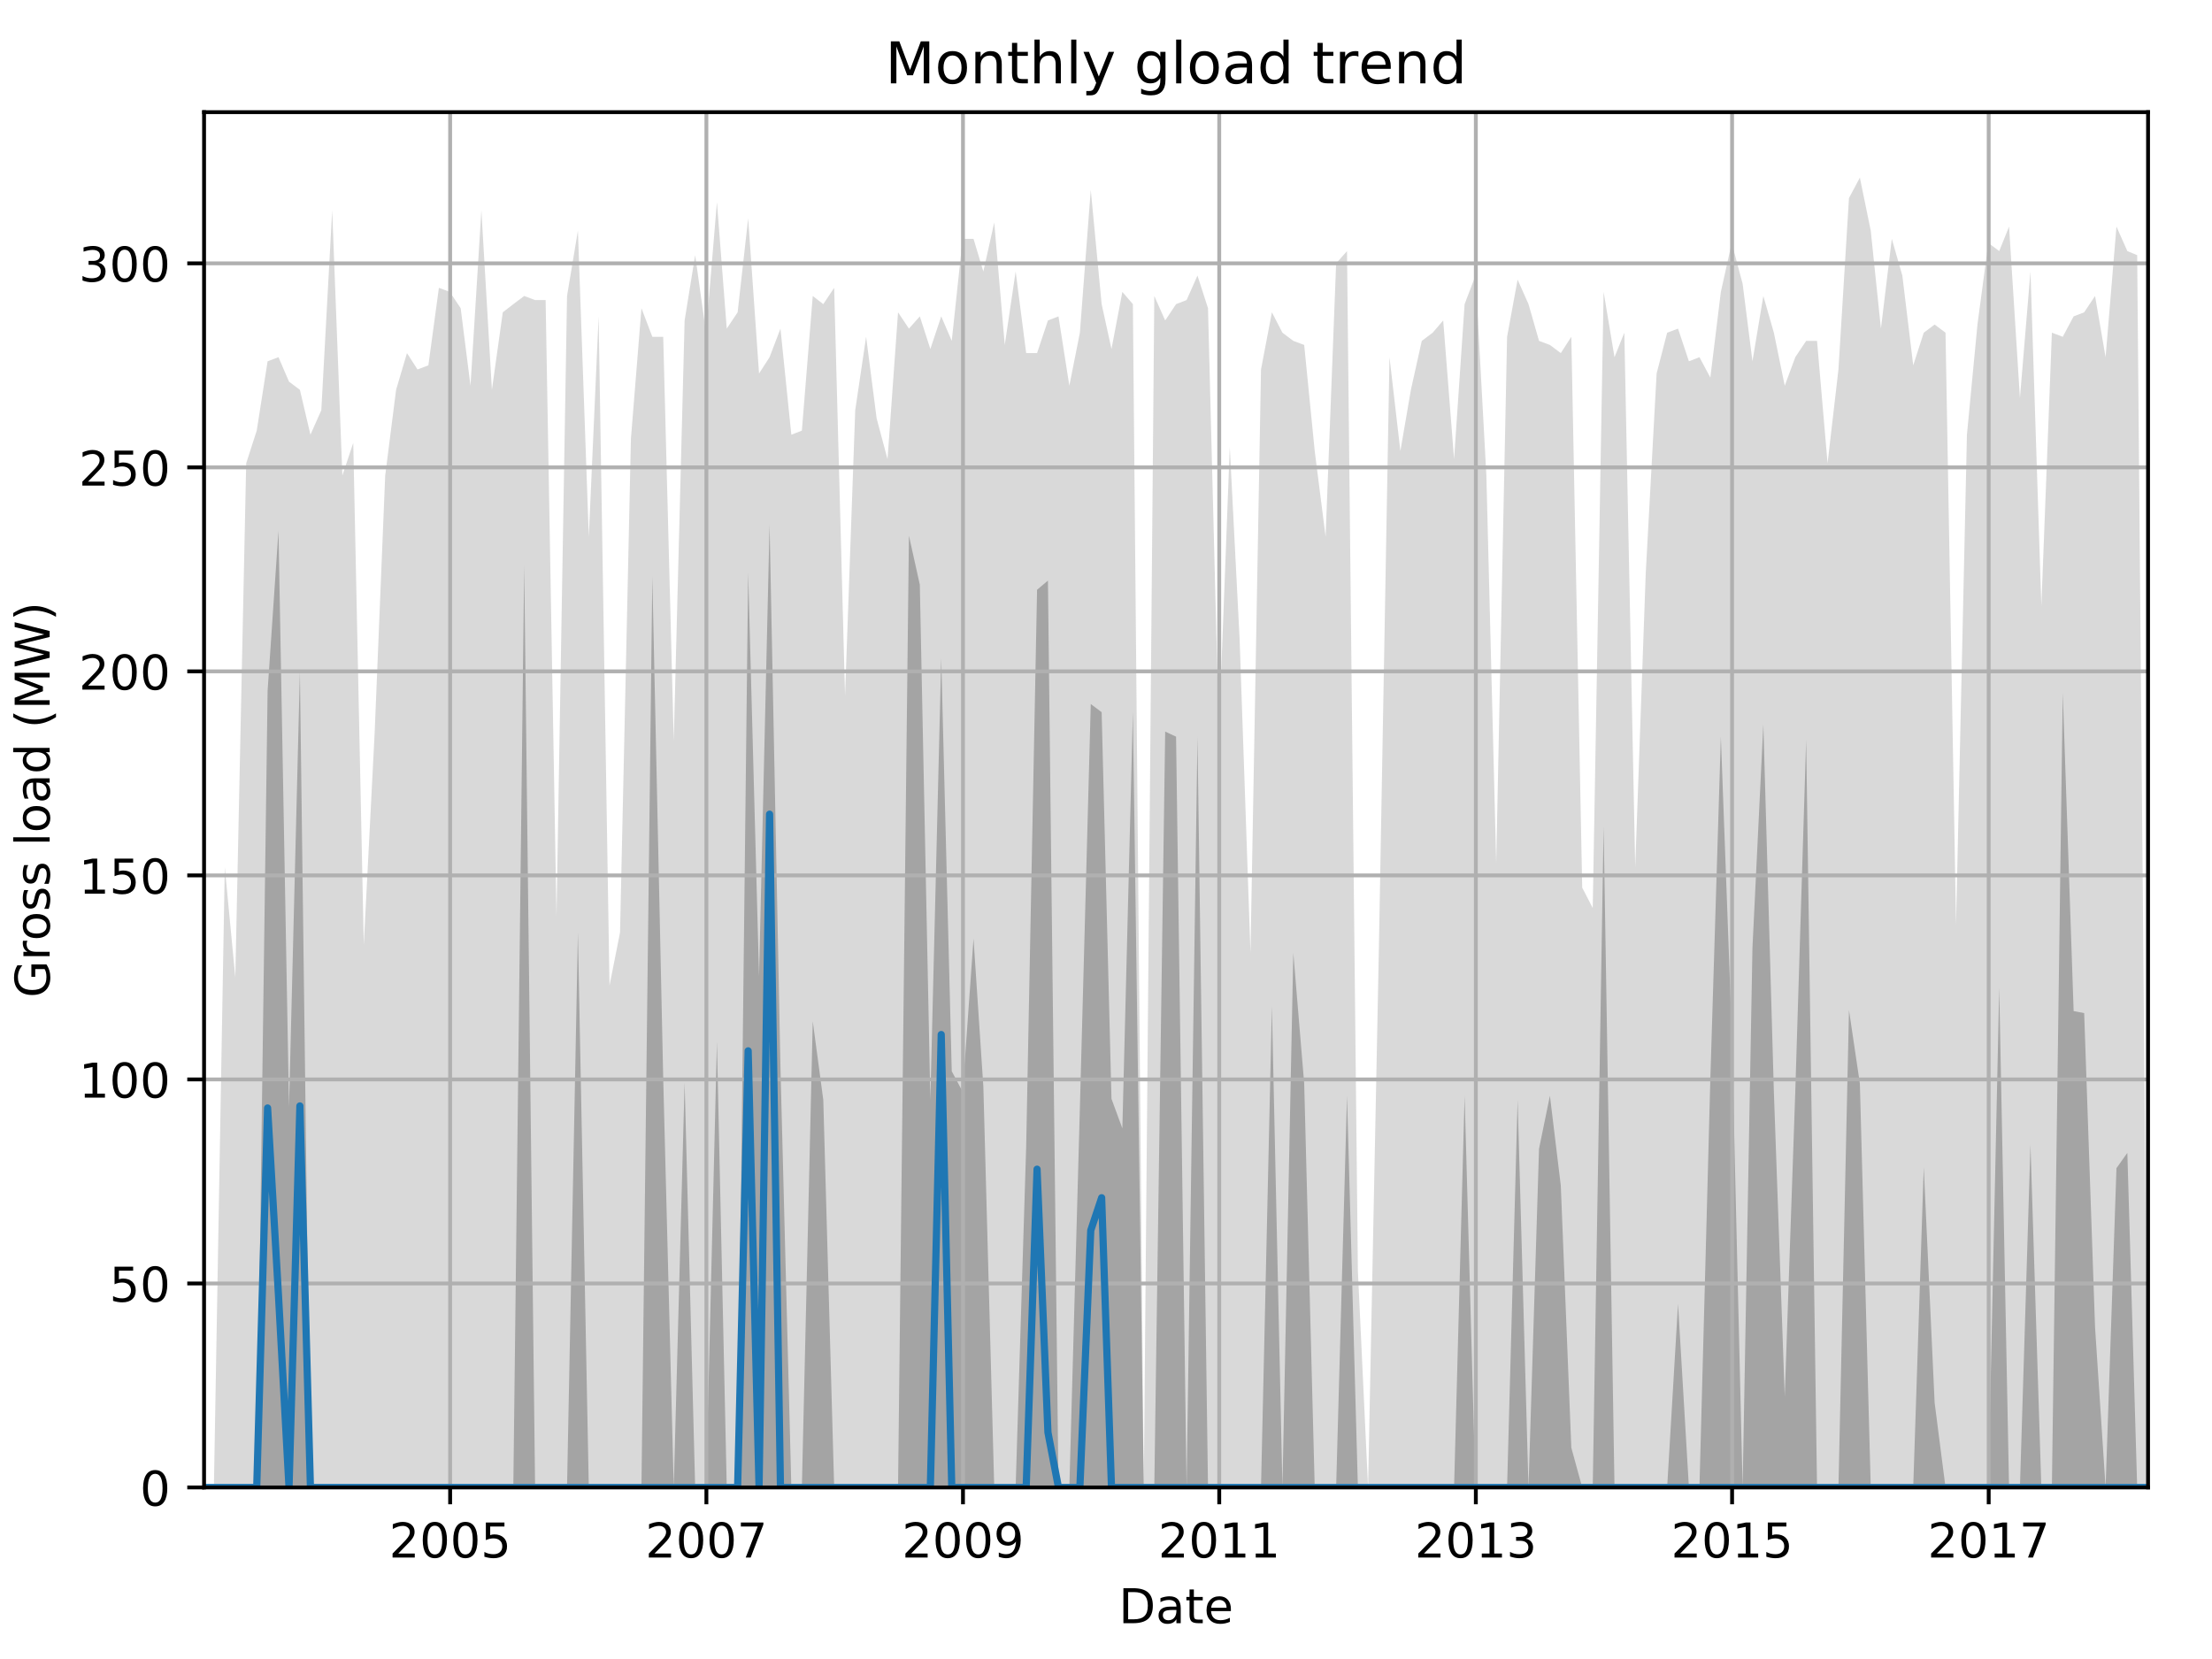 <?xml version="1.0" encoding="utf-8" standalone="no"?>
<!DOCTYPE svg PUBLIC "-//W3C//DTD SVG 1.1//EN"
  "http://www.w3.org/Graphics/SVG/1.1/DTD/svg11.dtd">
<!-- Created with matplotlib (http://matplotlib.org/) -->
<svg height="345.6pt" version="1.1" viewBox="0 0 460.8 345.6" width="460.8pt" xmlns="http://www.w3.org/2000/svg" xmlns:xlink="http://www.w3.org/1999/xlink">
 <defs>
  <style type="text/css">
*{stroke-linecap:butt;stroke-linejoin:round;}
  </style>
 </defs>
 <g id="figure_1">
  <g id="patch_1">
   <path d="M 0 345.6 
L 460.8 345.6 
L 460.8 0 
L 0 0 
z
" style="fill:none;"/>
  </g>
  <g id="axes_1">
   <g id="patch_2">
    <path d="M 42.511 309.863 
L 447.48 309.863 
L 447.48 23.365 
L 42.511 23.365 
z
" style="fill:none;"/>
   </g>
   <g id="PolyCollection_1">
    <path clip-path="url(#pc9eb3d5407)" d="M 42.511 309.863 
L 42.511 309.863 
L 44.559 309.863 
L 46.826 309.863 
L 49.019 309.863 
L 51.286 309.863 
L 53.48 309.863 
L 55.747 309.863 
L 58.014 309.863 
L 60.208 309.863 
L 62.474 309.863 
L 64.668 309.863 
L 66.935 309.863 
L 69.202 309.863 
L 71.323 309.863 
L 73.59 309.863 
L 75.783 309.863 
L 78.05 309.863 
L 80.244 309.863 
L 82.511 309.863 
L 84.778 309.863 
L 86.972 309.863 
L 89.238 309.863 
L 91.432 309.863 
L 93.699 309.863 
L 95.966 309.863 
L 98.013 309.863 
L 100.28 309.863 
L 102.474 309.863 
L 104.741 309.863 
L 106.935 309.863 
L 109.202 309.863 
L 111.469 309.863 
L 113.662 309.863 
L 115.929 309.863 
L 118.123 309.863 
L 120.39 309.863 
L 122.657 309.863 
L 124.704 309.863 
L 126.971 309.863 
L 129.165 309.863 
L 131.432 309.863 
L 133.626 309.863 
L 135.892 309.863 
L 138.159 309.863 
L 140.353 309.863 
L 142.62 309.863 
L 144.814 309.863 
L 147.081 309.863 
L 149.348 309.863 
L 151.395 309.863 
L 153.662 309.863 
L 155.856 309.863 
L 158.123 309.863 
L 160.316 309.863 
L 162.583 309.863 
L 164.85 309.863 
L 167.044 309.863 
L 169.311 309.863 
L 171.505 309.863 
L 173.771 309.863 
L 176.038 309.863 
L 178.159 309.863 
L 180.426 309.863 
L 182.62 309.863 
L 184.887 309.863 
L 187.08 309.863 
L 189.347 309.863 
L 191.614 309.863 
L 193.808 309.863 
L 196.075 309.863 
L 198.268 309.863 
L 200.535 309.863 
L 202.802 309.863 
L 204.85 309.863 
L 207.117 309.863 
L 209.31 309.863 
L 211.577 309.863 
L 213.771 309.863 
L 216.038 309.863 
L 218.305 309.863 
L 220.499 309.863 
L 222.765 309.863 
L 224.959 309.863 
L 227.226 309.863 
L 229.493 309.863 
L 231.541 309.863 
L 233.807 309.863 
L 236.001 309.863 
L 238.268 309.863 
L 240.462 309.863 
L 242.729 309.863 
L 244.996 309.863 
L 247.189 309.863 
L 249.456 309.863 
L 251.65 309.863 
L 253.917 309.863 
L 256.184 309.863 
L 258.231 309.863 
L 260.498 309.863 
L 262.692 309.863 
L 264.959 309.863 
L 267.153 309.863 
L 269.42 309.863 
L 271.686 309.863 
L 273.88 309.863 
L 276.147 309.863 
L 278.341 309.863 
L 280.608 309.863 
L 282.875 309.863 
L 284.995 309.863 
L 287.262 309.863 
L 289.456 309.863 
L 291.723 309.863 
L 293.917 309.863 
L 296.183 309.863 
L 298.45 309.863 
L 300.644 309.863 
L 302.911 309.863 
L 305.105 309.863 
L 307.372 309.863 
L 309.639 309.863 
L 311.686 309.863 
L 313.953 309.863 
L 316.147 309.863 
L 318.414 309.863 
L 320.607 309.863 
L 322.874 309.863 
L 325.141 309.863 
L 327.335 309.863 
L 329.602 309.863 
L 331.796 309.863 
L 334.062 309.863 
L 336.329 309.863 
L 338.377 309.863 
L 340.644 309.863 
L 342.837 309.863 
L 345.104 309.863 
L 347.298 309.863 
L 349.565 309.863 
L 351.832 309.863 
L 354.026 309.863 
L 356.293 309.863 
L 358.486 309.863 
L 360.753 309.863 
L 363.02 309.863 
L 365.068 309.863 
L 367.335 309.863 
L 369.528 309.863 
L 371.795 309.863 
L 373.989 309.863 
L 376.256 309.863 
L 378.523 309.863 
L 380.716 309.863 
L 382.983 309.863 
L 385.177 309.863 
L 387.444 309.863 
L 389.711 309.863 
L 391.832 309.863 
L 394.098 309.863 
L 396.292 309.863 
L 398.559 309.863 
L 400.753 309.863 
L 403.02 309.863 
L 405.287 309.863 
L 407.48 309.863 
L 409.747 309.863 
L 411.941 309.863 
L 414.208 309.863 
L 416.475 309.863 
L 418.522 309.863 
L 420.789 309.863 
L 422.983 309.863 
L 425.25 309.863 
L 427.444 309.863 
L 429.711 309.863 
L 431.977 309.863 
L 434.171 309.863 
L 436.438 309.863 
L 438.632 309.863 
L 440.899 309.863 
L 443.166 309.863 
L 445.213 309.863 
L 447.48 309.863 
L 447.48 309.863 
L 447.48 309.863 
L 445.213 53.158 
L 443.166 52.308 
L 440.899 47.208 
L 438.632 74.409 
L 436.438 61.658 
L 434.171 65.058 
L 431.977 65.908 
L 429.711 70.159 
L 427.444 69.309 
L 425.25 126.26 
L 422.983 56.558 
L 420.789 82.909 
L 418.522 47.208 
L 416.475 52.308 
L 414.208 50.608 
L 411.941 67.608 
L 409.747 90.559 
L 407.48 192.561 
L 405.287 69.309 
L 403.02 67.608 
L 400.753 69.309 
L 398.559 76.109 
L 396.292 57.408 
L 394.098 49.758 
L 391.832 68.458 
L 389.711 48.058 
L 387.444 37.008 
L 385.177 41.258 
L 382.983 76.959 
L 380.716 96.509 
L 378.523 71.009 
L 376.256 71.009 
L 373.989 74.409 
L 371.795 80.359 
L 369.528 69.309 
L 367.335 61.658 
L 365.068 75.259 
L 363.02 59.108 
L 360.753 50.608 
L 358.486 60.808 
L 356.293 78.659 
L 354.026 74.409 
L 351.832 75.259 
L 349.565 68.458 
L 347.298 69.309 
L 345.104 77.809 
L 342.837 119.46 
L 340.644 180.661 
L 338.377 69.309 
L 336.329 74.409 
L 334.062 60.808 
L 331.796 189.161 
L 329.602 184.911 
L 327.335 70.159 
L 325.141 73.559 
L 322.874 71.859 
L 320.607 71.009 
L 318.414 63.358 
L 316.147 58.258 
L 313.953 70.159 
L 311.686 179.811 
L 309.639 99.059 
L 307.372 57.408 
L 305.105 63.358 
L 302.911 95.659 
L 300.644 66.758 
L 298.45 69.309 
L 296.183 71.009 
L 293.917 81.209 
L 291.723 93.959 
L 289.456 74.409 
L 287.262 196.811 
L 284.995 309.863 
L 282.875 264.813 
L 280.608 52.308 
L 278.341 54.858 
L 276.147 111.809 
L 273.88 93.959 
L 271.686 71.859 
L 269.42 71.009 
L 267.153 69.309 
L 264.959 65.058 
L 262.692 76.959 
L 260.498 198.511 
L 258.231 133.06 
L 256.184 93.109 
L 253.917 152.61 
L 251.65 64.208 
L 249.456 57.408 
L 247.189 62.508 
L 244.996 63.358 
L 242.729 66.758 
L 240.462 61.658 
L 238.268 309.863 
L 236.001 63.358 
L 233.807 60.808 
L 231.541 72.709 
L 229.493 63.358 
L 227.226 39.558 
L 224.959 69.309 
L 222.765 80.359 
L 220.499 65.908 
L 218.305 66.758 
L 216.038 73.559 
L 213.771 73.559 
L 211.577 56.558 
L 209.31 71.859 
L 207.117 46.358 
L 204.85 56.558 
L 202.802 49.758 
L 200.535 49.758 
L 198.268 71.009 
L 196.075 65.908 
L 193.808 72.709 
L 191.614 65.908 
L 189.347 68.458 
L 187.08 65.058 
L 184.887 95.659 
L 182.62 87.159 
L 180.426 70.159 
L 178.159 85.459 
L 176.038 144.96 
L 173.771 59.958 
L 171.505 63.358 
L 169.311 61.658 
L 167.044 89.709 
L 164.85 90.559 
L 162.583 68.458 
L 160.316 74.409 
L 158.123 77.809 
L 155.856 45.508 
L 153.662 65.058 
L 151.395 68.458 
L 149.348 42.108 
L 147.081 69.309 
L 144.814 53.158 
L 142.62 66.758 
L 140.353 154.31 
L 138.159 70.159 
L 135.892 70.159 
L 133.626 64.208 
L 131.432 91.409 
L 129.165 194.261 
L 126.971 205.311 
L 124.704 65.908 
L 122.657 111.809 
L 120.39 48.058 
L 118.123 61.658 
L 115.929 190.861 
L 113.662 62.508 
L 111.469 62.508 
L 109.202 61.658 
L 106.935 63.358 
L 104.741 65.058 
L 102.474 81.209 
L 100.28 43.808 
L 98.013 80.359 
L 95.966 64.208 
L 93.699 60.808 
L 91.432 59.958 
L 89.238 76.109 
L 86.972 76.959 
L 84.778 73.559 
L 82.511 81.209 
L 80.244 99.059 
L 78.05 152.61 
L 75.783 196.811 
L 73.59 92.259 
L 71.323 99.059 
L 69.202 43.808 
L 66.935 85.459 
L 64.668 90.559 
L 62.474 81.209 
L 60.208 79.509 
L 58.014 74.409 
L 55.747 75.259 
L 53.48 89.709 
L 51.286 96.509 
L 49.019 203.611 
L 46.826 180.661 
L 44.559 309.863 
L 42.511 309.863 
z
" style="fill:#808080;fill-opacity:0.3;"/>
   </g>
   <g id="PolyCollection_2">
    <path clip-path="url(#pc9eb3d5407)" d="M 42.511 309.863 
L 42.511 309.863 
L 44.559 309.863 
L 46.826 309.863 
L 49.019 309.863 
L 51.286 309.863 
L 53.48 309.863 
L 55.747 309.863 
L 58.014 309.863 
L 60.208 309.863 
L 62.474 309.863 
L 64.668 309.863 
L 66.935 309.863 
L 69.202 309.863 
L 71.323 309.863 
L 73.59 309.863 
L 75.783 309.863 
L 78.05 309.863 
L 80.244 309.863 
L 82.511 309.863 
L 84.778 309.863 
L 86.972 309.863 
L 89.238 309.863 
L 91.432 309.863 
L 93.699 309.863 
L 95.966 309.863 
L 98.013 309.863 
L 100.28 309.863 
L 102.474 309.863 
L 104.741 309.863 
L 106.935 309.863 
L 109.202 309.863 
L 111.469 309.863 
L 113.662 309.863 
L 115.929 309.863 
L 118.123 309.863 
L 120.39 309.863 
L 122.657 309.863 
L 124.704 309.863 
L 126.971 309.863 
L 129.165 309.863 
L 131.432 309.863 
L 133.626 309.863 
L 135.892 309.863 
L 138.159 309.863 
L 140.353 309.863 
L 142.62 309.863 
L 144.814 309.863 
L 147.081 309.863 
L 149.348 309.863 
L 151.395 309.863 
L 153.662 309.863 
L 155.856 309.863 
L 158.123 309.863 
L 160.316 309.863 
L 162.583 309.863 
L 164.85 309.863 
L 167.044 309.863 
L 169.311 309.863 
L 171.505 309.863 
L 173.771 309.863 
L 176.038 309.863 
L 178.159 309.863 
L 180.426 309.863 
L 182.62 309.863 
L 184.887 309.863 
L 187.08 309.863 
L 189.347 309.863 
L 191.614 309.863 
L 193.808 309.863 
L 196.075 309.863 
L 198.268 309.863 
L 200.535 309.863 
L 202.802 309.863 
L 204.85 309.863 
L 207.117 309.863 
L 209.31 309.863 
L 211.577 309.863 
L 213.771 309.863 
L 216.038 309.863 
L 218.305 309.863 
L 220.499 309.863 
L 222.765 309.863 
L 224.959 309.863 
L 227.226 309.863 
L 229.493 309.863 
L 231.541 309.863 
L 233.807 309.863 
L 236.001 309.863 
L 238.268 309.863 
L 240.462 309.863 
L 242.729 309.863 
L 244.996 309.863 
L 247.189 309.863 
L 249.456 309.863 
L 251.65 309.863 
L 253.917 309.863 
L 256.184 309.863 
L 258.231 309.863 
L 260.498 309.863 
L 262.692 309.863 
L 264.959 309.863 
L 267.153 309.863 
L 269.42 309.863 
L 271.686 309.863 
L 273.88 309.863 
L 276.147 309.863 
L 278.341 309.863 
L 280.608 309.863 
L 282.875 309.863 
L 284.995 309.863 
L 287.262 309.863 
L 289.456 309.863 
L 291.723 309.863 
L 293.917 309.863 
L 296.183 309.863 
L 298.45 309.863 
L 300.644 309.863 
L 302.911 309.863 
L 305.105 309.863 
L 307.372 309.863 
L 309.639 309.863 
L 311.686 309.863 
L 313.953 309.863 
L 316.147 309.863 
L 318.414 309.863 
L 320.607 309.863 
L 322.874 309.863 
L 325.141 309.863 
L 327.335 309.863 
L 329.602 309.863 
L 331.796 309.863 
L 334.062 309.863 
L 336.329 309.863 
L 338.377 309.863 
L 340.644 309.863 
L 342.837 309.863 
L 345.104 309.863 
L 347.298 309.863 
L 349.565 309.863 
L 351.832 309.863 
L 354.026 309.863 
L 356.293 309.863 
L 358.486 309.863 
L 360.753 309.863 
L 363.02 309.863 
L 365.068 309.863 
L 367.335 309.863 
L 369.528 309.863 
L 371.795 309.863 
L 373.989 309.863 
L 376.256 309.863 
L 378.523 309.863 
L 380.716 309.863 
L 382.983 309.863 
L 385.177 309.863 
L 387.444 309.863 
L 389.711 309.863 
L 391.832 309.863 
L 394.098 309.863 
L 396.292 309.863 
L 398.559 309.863 
L 400.753 309.863 
L 403.02 309.863 
L 405.287 309.863 
L 407.48 309.863 
L 409.747 309.863 
L 411.941 309.863 
L 414.208 309.863 
L 416.475 309.863 
L 418.522 309.863 
L 420.789 309.863 
L 422.983 309.863 
L 425.25 309.863 
L 427.444 309.863 
L 429.711 309.863 
L 431.977 309.863 
L 434.171 309.863 
L 436.438 309.863 
L 438.632 309.863 
L 440.899 309.863 
L 443.166 309.863 
L 445.213 309.863 
L 447.48 309.863 
L 447.48 309.863 
L 447.48 309.863 
L 445.213 309.863 
L 443.166 240.162 
L 440.899 243.35 
L 438.632 309.863 
L 436.438 276.5 
L 434.171 211.049 
L 431.977 210.624 
L 429.711 144.323 
L 427.444 309.863 
L 425.25 309.863 
L 422.983 238.462 
L 420.789 309.863 
L 418.522 309.863 
L 416.475 205.736 
L 414.208 309.863 
L 411.941 309.863 
L 409.747 309.863 
L 407.48 309.863 
L 405.287 309.863 
L 403.02 292.226 
L 400.753 243.137 
L 398.559 309.863 
L 396.292 309.863 
L 394.098 309.863 
L 391.832 309.863 
L 389.711 309.863 
L 387.444 225.712 
L 385.177 210.411 
L 382.983 309.863 
L 380.716 309.863 
L 378.523 309.863 
L 376.256 154.098 
L 373.989 227.412 
L 371.795 290.951 
L 369.528 227.412 
L 367.335 150.91 
L 365.068 197.449 
L 363.02 309.863 
L 360.753 214.662 
L 358.486 153.46 
L 356.293 224.862 
L 354.026 309.863 
L 351.832 309.863 
L 349.565 271.613 
L 347.298 309.863 
L 345.104 309.863 
L 342.837 309.863 
L 340.644 309.863 
L 338.377 309.863 
L 336.329 309.863 
L 334.062 172.161 
L 331.796 309.863 
L 329.602 309.863 
L 327.335 301.576 
L 325.141 246.962 
L 322.874 228.262 
L 320.607 239.312 
L 318.414 309.863 
L 316.147 229.112 
L 313.953 309.863 
L 311.686 309.863 
L 309.639 309.863 
L 307.372 309.863 
L 305.105 228.262 
L 302.911 309.863 
L 300.644 309.863 
L 298.45 309.863 
L 296.183 309.863 
L 293.917 309.863 
L 291.723 309.863 
L 289.456 309.863 
L 287.262 309.863 
L 284.995 309.863 
L 282.875 309.863 
L 280.608 228.262 
L 278.341 309.863 
L 276.147 309.863 
L 273.88 309.863 
L 271.686 225.712 
L 269.42 198.511 
L 267.153 309.863 
L 264.959 209.561 
L 262.692 309.863 
L 260.498 309.863 
L 258.231 309.863 
L 256.184 309.863 
L 253.917 309.863 
L 251.65 309.863 
L 249.456 153.46 
L 247.189 309.863 
L 244.996 153.46 
L 242.729 152.398 
L 240.462 309.863 
L 238.268 309.863 
L 236.001 148.36 
L 233.807 235.062 
L 231.541 228.899 
L 229.493 148.36 
L 227.226 146.66 
L 224.959 230.812 
L 222.765 309.863 
L 220.499 309.863 
L 218.305 120.947 
L 216.038 122.86 
L 213.771 238.887 
L 211.577 309.863 
L 209.31 309.863 
L 207.117 309.863 
L 204.85 226.349 
L 202.802 195.536 
L 200.535 227.412 
L 198.268 223.162 
L 196.075 137.097 
L 193.808 229.112 
L 191.614 121.797 
L 189.347 111.597 
L 187.08 309.863 
L 184.887 309.863 
L 182.62 309.863 
L 180.426 309.863 
L 178.159 309.863 
L 176.038 309.863 
L 173.771 309.863 
L 171.505 229.112 
L 169.311 212.749 
L 167.044 309.863 
L 164.85 309.863 
L 162.583 222.312 
L 160.316 109.259 
L 158.123 203.399 
L 155.856 119.247 
L 153.662 309.863 
L 151.395 309.863 
L 149.348 216.999 
L 147.081 309.863 
L 144.814 309.863 
L 142.62 225.499 
L 140.353 309.863 
L 138.159 224.649 
L 135.892 120.097 
L 133.626 309.863 
L 131.432 309.863 
L 129.165 309.863 
L 126.971 309.863 
L 124.704 309.863 
L 122.657 309.863 
L 120.39 194.261 
L 118.123 309.863 
L 115.929 309.863 
L 113.662 309.863 
L 111.469 309.863 
L 109.202 117.76 
L 106.935 309.863 
L 104.741 309.863 
L 102.474 309.863 
L 100.28 309.863 
L 98.013 309.863 
L 95.966 309.863 
L 93.699 309.863 
L 91.432 309.863 
L 89.238 309.863 
L 86.972 309.863 
L 84.778 309.863 
L 82.511 309.863 
L 80.244 309.863 
L 78.05 309.863 
L 75.783 309.863 
L 73.59 309.863 
L 71.323 309.863 
L 69.202 309.863 
L 66.935 309.863 
L 64.668 309.863 
L 62.474 139.86 
L 60.208 230.599 
L 58.014 110.534 
L 55.747 143.898 
L 53.48 309.863 
L 51.286 309.863 
L 49.019 309.863 
L 46.826 309.863 
L 44.559 309.863 
L 42.511 309.863 
z
" style="fill:#808080;fill-opacity:0.6;"/>
   </g>
   <g id="matplotlib.axis_1">
    <g id="xtick_1">
     <g id="line2d_1">
      <path clip-path="url(#pc9eb3d5407)" d="M 93.772 309.863 
L 93.772 23.365 
" style="fill:none;stroke:#b0b0b0;stroke-linecap:square;stroke-width:0.8;"/>
     </g>
     <g id="line2d_2">
      <defs>
       <path d="M 0 0 
L 0 3.5 
" id="m9da9512e4d" style="stroke:#000000;stroke-width:0.8;"/>
      </defs>
      <g>
       <use style="stroke:#000000;stroke-width:0.8;" x="93.772" xlink:href="#m9da9512e4d" y="309.863"/>
      </g>
     </g>
     <g id="text_1">
      <!-- 2005 -->
      <defs>
       <path d="M 19.188 8.297 
L 53.609 8.297 
L 53.609 0 
L 7.328 0 
L 7.328 8.297 
Q 12.938 14.109 22.625 23.891 
Q 32.328 33.688 34.812 36.531 
Q 39.547 41.844 41.422 45.531 
Q 43.312 49.219 43.312 52.781 
Q 43.312 58.594 39.234 62.25 
Q 35.156 65.922 28.609 65.922 
Q 23.969 65.922 18.812 64.312 
Q 13.672 62.703 7.812 59.422 
L 7.812 69.391 
Q 13.766 71.781 18.938 73 
Q 24.125 74.219 28.422 74.219 
Q 39.75 74.219 46.484 68.547 
Q 53.219 62.891 53.219 53.422 
Q 53.219 48.922 51.531 44.891 
Q 49.859 40.875 45.406 35.406 
Q 44.188 33.984 37.641 27.219 
Q 31.109 20.453 19.188 8.297 
z
" id="DejaVuSans-32"/>
       <path d="M 31.781 66.406 
Q 24.172 66.406 20.328 58.906 
Q 16.5 51.422 16.5 36.375 
Q 16.5 21.391 20.328 13.891 
Q 24.172 6.391 31.781 6.391 
Q 39.453 6.391 43.281 13.891 
Q 47.125 21.391 47.125 36.375 
Q 47.125 51.422 43.281 58.906 
Q 39.453 66.406 31.781 66.406 
z
M 31.781 74.219 
Q 44.047 74.219 50.516 64.516 
Q 56.984 54.828 56.984 36.375 
Q 56.984 17.969 50.516 8.266 
Q 44.047 -1.422 31.781 -1.422 
Q 19.531 -1.422 13.062 8.266 
Q 6.594 17.969 6.594 36.375 
Q 6.594 54.828 13.062 64.516 
Q 19.531 74.219 31.781 74.219 
z
" id="DejaVuSans-30"/>
       <path d="M 10.797 72.906 
L 49.516 72.906 
L 49.516 64.594 
L 19.828 64.594 
L 19.828 46.734 
Q 21.969 47.469 24.109 47.828 
Q 26.266 48.188 28.422 48.188 
Q 40.625 48.188 47.75 41.5 
Q 54.891 34.812 54.891 23.391 
Q 54.891 11.625 47.562 5.094 
Q 40.234 -1.422 26.906 -1.422 
Q 22.312 -1.422 17.547 -0.641 
Q 12.797 0.141 7.719 1.703 
L 7.719 11.625 
Q 12.109 9.234 16.797 8.062 
Q 21.484 6.891 26.703 6.891 
Q 35.156 6.891 40.078 11.328 
Q 45.016 15.766 45.016 23.391 
Q 45.016 31 40.078 35.438 
Q 35.156 39.891 26.703 39.891 
Q 22.75 39.891 18.812 39.016 
Q 14.891 38.141 10.797 36.281 
z
" id="DejaVuSans-35"/>
      </defs>
      <g transform="translate(81.047 324.462)scale(0.1 -0.1)">
       <use xlink:href="#DejaVuSans-32"/>
       <use x="63.623" xlink:href="#DejaVuSans-30"/>
       <use x="127.246" xlink:href="#DejaVuSans-30"/>
       <use x="190.869" xlink:href="#DejaVuSans-35"/>
      </g>
     </g>
    </g>
    <g id="xtick_2">
     <g id="line2d_3">
      <path clip-path="url(#pc9eb3d5407)" d="M 147.154 309.863 
L 147.154 23.365 
" style="fill:none;stroke:#b0b0b0;stroke-linecap:square;stroke-width:0.8;"/>
     </g>
     <g id="line2d_4">
      <g>
       <use style="stroke:#000000;stroke-width:0.8;" x="147.154" xlink:href="#m9da9512e4d" y="309.863"/>
      </g>
     </g>
     <g id="text_2">
      <!-- 2007 -->
      <defs>
       <path d="M 8.203 72.906 
L 55.078 72.906 
L 55.078 68.703 
L 28.609 0 
L 18.312 0 
L 43.219 64.594 
L 8.203 64.594 
z
" id="DejaVuSans-37"/>
      </defs>
      <g transform="translate(134.429 324.462)scale(0.1 -0.1)">
       <use xlink:href="#DejaVuSans-32"/>
       <use x="63.623" xlink:href="#DejaVuSans-30"/>
       <use x="127.246" xlink:href="#DejaVuSans-30"/>
       <use x="190.869" xlink:href="#DejaVuSans-37"/>
      </g>
     </g>
    </g>
    <g id="xtick_3">
     <g id="line2d_5">
      <path clip-path="url(#pc9eb3d5407)" d="M 200.608 309.863 
L 200.608 23.365 
" style="fill:none;stroke:#b0b0b0;stroke-linecap:square;stroke-width:0.8;"/>
     </g>
     <g id="line2d_6">
      <g>
       <use style="stroke:#000000;stroke-width:0.8;" x="200.608" xlink:href="#m9da9512e4d" y="309.863"/>
      </g>
     </g>
     <g id="text_3">
      <!-- 2009 -->
      <defs>
       <path d="M 10.984 1.516 
L 10.984 10.5 
Q 14.703 8.734 18.5 7.812 
Q 22.312 6.891 25.984 6.891 
Q 35.75 6.891 40.891 13.453 
Q 46.047 20.016 46.781 33.406 
Q 43.953 29.203 39.594 26.953 
Q 35.25 24.703 29.984 24.703 
Q 19.047 24.703 12.672 31.312 
Q 6.297 37.938 6.297 49.422 
Q 6.297 60.641 12.938 67.422 
Q 19.578 74.219 30.609 74.219 
Q 43.266 74.219 49.922 64.516 
Q 56.594 54.828 56.594 36.375 
Q 56.594 19.141 48.406 8.859 
Q 40.234 -1.422 26.422 -1.422 
Q 22.703 -1.422 18.891 -0.688 
Q 15.094 0.047 10.984 1.516 
z
M 30.609 32.422 
Q 37.25 32.422 41.125 36.953 
Q 45.016 41.5 45.016 49.422 
Q 45.016 57.281 41.125 61.844 
Q 37.25 66.406 30.609 66.406 
Q 23.969 66.406 20.094 61.844 
Q 16.219 57.281 16.219 49.422 
Q 16.219 41.5 20.094 36.953 
Q 23.969 32.422 30.609 32.422 
z
" id="DejaVuSans-39"/>
      </defs>
      <g transform="translate(187.883 324.462)scale(0.1 -0.1)">
       <use xlink:href="#DejaVuSans-32"/>
       <use x="63.623" xlink:href="#DejaVuSans-30"/>
       <use x="127.246" xlink:href="#DejaVuSans-30"/>
       <use x="190.869" xlink:href="#DejaVuSans-39"/>
      </g>
     </g>
    </g>
    <g id="xtick_4">
     <g id="line2d_7">
      <path clip-path="url(#pc9eb3d5407)" d="M 253.99 309.863 
L 253.99 23.365 
" style="fill:none;stroke:#b0b0b0;stroke-linecap:square;stroke-width:0.8;"/>
     </g>
     <g id="line2d_8">
      <g>
       <use style="stroke:#000000;stroke-width:0.8;" x="253.99" xlink:href="#m9da9512e4d" y="309.863"/>
      </g>
     </g>
     <g id="text_4">
      <!-- 2011 -->
      <defs>
       <path d="M 12.406 8.297 
L 28.516 8.297 
L 28.516 63.922 
L 10.984 60.406 
L 10.984 69.391 
L 28.422 72.906 
L 38.281 72.906 
L 38.281 8.297 
L 54.391 8.297 
L 54.391 0 
L 12.406 0 
z
" id="DejaVuSans-31"/>
      </defs>
      <g transform="translate(241.265 324.462)scale(0.1 -0.1)">
       <use xlink:href="#DejaVuSans-32"/>
       <use x="63.623" xlink:href="#DejaVuSans-30"/>
       <use x="127.246" xlink:href="#DejaVuSans-31"/>
       <use x="190.869" xlink:href="#DejaVuSans-31"/>
      </g>
     </g>
    </g>
    <g id="xtick_5">
     <g id="line2d_9">
      <path clip-path="url(#pc9eb3d5407)" d="M 307.445 309.863 
L 307.445 23.365 
" style="fill:none;stroke:#b0b0b0;stroke-linecap:square;stroke-width:0.8;"/>
     </g>
     <g id="line2d_10">
      <g>
       <use style="stroke:#000000;stroke-width:0.8;" x="307.445" xlink:href="#m9da9512e4d" y="309.863"/>
      </g>
     </g>
     <g id="text_5">
      <!-- 2013 -->
      <defs>
       <path d="M 40.578 39.312 
Q 47.656 37.797 51.625 33 
Q 55.609 28.219 55.609 21.188 
Q 55.609 10.406 48.188 4.484 
Q 40.766 -1.422 27.094 -1.422 
Q 22.516 -1.422 17.656 -0.516 
Q 12.797 0.391 7.625 2.203 
L 7.625 11.719 
Q 11.719 9.328 16.594 8.109 
Q 21.484 6.891 26.812 6.891 
Q 36.078 6.891 40.938 10.547 
Q 45.797 14.203 45.797 21.188 
Q 45.797 27.641 41.281 31.266 
Q 36.766 34.906 28.719 34.906 
L 20.219 34.906 
L 20.219 43.016 
L 29.109 43.016 
Q 36.375 43.016 40.234 45.922 
Q 44.094 48.828 44.094 54.297 
Q 44.094 59.906 40.109 62.906 
Q 36.141 65.922 28.719 65.922 
Q 24.656 65.922 20.016 65.031 
Q 15.375 64.156 9.812 62.312 
L 9.812 71.094 
Q 15.438 72.656 20.344 73.438 
Q 25.25 74.219 29.594 74.219 
Q 40.828 74.219 47.359 69.109 
Q 53.906 64.016 53.906 55.328 
Q 53.906 49.266 50.438 45.094 
Q 46.969 40.922 40.578 39.312 
z
" id="DejaVuSans-33"/>
      </defs>
      <g transform="translate(294.72 324.462)scale(0.1 -0.1)">
       <use xlink:href="#DejaVuSans-32"/>
       <use x="63.623" xlink:href="#DejaVuSans-30"/>
       <use x="127.246" xlink:href="#DejaVuSans-31"/>
       <use x="190.869" xlink:href="#DejaVuSans-33"/>
      </g>
     </g>
    </g>
    <g id="xtick_6">
     <g id="line2d_11">
      <path clip-path="url(#pc9eb3d5407)" d="M 360.826 309.863 
L 360.826 23.365 
" style="fill:none;stroke:#b0b0b0;stroke-linecap:square;stroke-width:0.8;"/>
     </g>
     <g id="line2d_12">
      <g>
       <use style="stroke:#000000;stroke-width:0.8;" x="360.826" xlink:href="#m9da9512e4d" y="309.863"/>
      </g>
     </g>
     <g id="text_6">
      <!-- 2015 -->
      <g transform="translate(348.101 324.462)scale(0.1 -0.1)">
       <use xlink:href="#DejaVuSans-32"/>
       <use x="63.623" xlink:href="#DejaVuSans-30"/>
       <use x="127.246" xlink:href="#DejaVuSans-31"/>
       <use x="190.869" xlink:href="#DejaVuSans-35"/>
      </g>
     </g>
    </g>
    <g id="xtick_7">
     <g id="line2d_13">
      <path clip-path="url(#pc9eb3d5407)" d="M 414.281 309.863 
L 414.281 23.365 
" style="fill:none;stroke:#b0b0b0;stroke-linecap:square;stroke-width:0.8;"/>
     </g>
     <g id="line2d_14">
      <g>
       <use style="stroke:#000000;stroke-width:0.8;" x="414.281" xlink:href="#m9da9512e4d" y="309.863"/>
      </g>
     </g>
     <g id="text_7">
      <!-- 2017 -->
      <g transform="translate(401.556 324.462)scale(0.1 -0.1)">
       <use xlink:href="#DejaVuSans-32"/>
       <use x="63.623" xlink:href="#DejaVuSans-30"/>
       <use x="127.246" xlink:href="#DejaVuSans-31"/>
       <use x="190.869" xlink:href="#DejaVuSans-37"/>
      </g>
     </g>
    </g>
    <g id="text_8">
     <!-- Date -->
     <defs>
      <path d="M 19.672 64.797 
L 19.672 8.109 
L 31.594 8.109 
Q 46.688 8.109 53.688 14.938 
Q 60.688 21.781 60.688 36.531 
Q 60.688 51.172 53.688 57.984 
Q 46.688 64.797 31.594 64.797 
z
M 9.812 72.906 
L 30.078 72.906 
Q 51.266 72.906 61.172 64.094 
Q 71.094 55.281 71.094 36.531 
Q 71.094 17.672 61.125 8.828 
Q 51.172 0 30.078 0 
L 9.812 0 
z
" id="DejaVuSans-44"/>
      <path d="M 34.281 27.484 
Q 23.391 27.484 19.188 25 
Q 14.984 22.516 14.984 16.5 
Q 14.984 11.719 18.141 8.906 
Q 21.297 6.109 26.703 6.109 
Q 34.188 6.109 38.703 11.406 
Q 43.219 16.703 43.219 25.484 
L 43.219 27.484 
z
M 52.203 31.203 
L 52.203 0 
L 43.219 0 
L 43.219 8.297 
Q 40.141 3.328 35.547 0.953 
Q 30.953 -1.422 24.312 -1.422 
Q 15.922 -1.422 10.953 3.297 
Q 6 8.016 6 15.922 
Q 6 25.141 12.172 29.828 
Q 18.359 34.516 30.609 34.516 
L 43.219 34.516 
L 43.219 35.406 
Q 43.219 41.609 39.141 45 
Q 35.062 48.391 27.688 48.391 
Q 23 48.391 18.547 47.266 
Q 14.109 46.141 10.016 43.891 
L 10.016 52.203 
Q 14.938 54.109 19.578 55.047 
Q 24.219 56 28.609 56 
Q 40.484 56 46.344 49.844 
Q 52.203 43.703 52.203 31.203 
z
" id="DejaVuSans-61"/>
      <path d="M 18.312 70.219 
L 18.312 54.688 
L 36.812 54.688 
L 36.812 47.703 
L 18.312 47.703 
L 18.312 18.016 
Q 18.312 11.328 20.141 9.422 
Q 21.969 7.516 27.594 7.516 
L 36.812 7.516 
L 36.812 0 
L 27.594 0 
Q 17.188 0 13.234 3.875 
Q 9.281 7.766 9.281 18.016 
L 9.281 47.703 
L 2.688 47.703 
L 2.688 54.688 
L 9.281 54.688 
L 9.281 70.219 
z
" id="DejaVuSans-74"/>
      <path d="M 56.203 29.594 
L 56.203 25.203 
L 14.891 25.203 
Q 15.484 15.922 20.484 11.062 
Q 25.484 6.203 34.422 6.203 
Q 39.594 6.203 44.453 7.469 
Q 49.312 8.734 54.109 11.281 
L 54.109 2.781 
Q 49.266 0.734 44.188 -0.344 
Q 39.109 -1.422 33.891 -1.422 
Q 20.797 -1.422 13.156 6.188 
Q 5.516 13.812 5.516 26.812 
Q 5.516 40.234 12.766 48.109 
Q 20.016 56 32.328 56 
Q 43.359 56 49.781 48.891 
Q 56.203 41.797 56.203 29.594 
z
M 47.219 32.234 
Q 47.125 39.594 43.094 43.984 
Q 39.062 48.391 32.422 48.391 
Q 24.906 48.391 20.391 44.141 
Q 15.875 39.891 15.188 32.172 
z
" id="DejaVuSans-65"/>
     </defs>
     <g transform="translate(233.045 338.14)scale(0.1 -0.1)">
      <use xlink:href="#DejaVuSans-44"/>
      <use x="77.002" xlink:href="#DejaVuSans-61"/>
      <use x="138.281" xlink:href="#DejaVuSans-74"/>
      <use x="177.49" xlink:href="#DejaVuSans-65"/>
     </g>
    </g>
   </g>
   <g id="matplotlib.axis_2">
    <g id="ytick_1">
     <g id="line2d_15">
      <path clip-path="url(#pc9eb3d5407)" d="M 42.511 309.863 
L 447.48 309.863 
" style="fill:none;stroke:#b0b0b0;stroke-linecap:square;stroke-width:0.8;"/>
     </g>
     <g id="line2d_16">
      <defs>
       <path d="M 0 0 
L -3.5 0 
" id="m95c8b6f80f" style="stroke:#000000;stroke-width:0.8;"/>
      </defs>
      <g>
       <use style="stroke:#000000;stroke-width:0.8;" x="42.511" xlink:href="#m95c8b6f80f" y="309.863"/>
      </g>
     </g>
     <g id="text_9">
      <!-- 0 -->
      <g transform="translate(29.149 313.663)scale(0.1 -0.1)">
       <use xlink:href="#DejaVuSans-30"/>
      </g>
     </g>
    </g>
    <g id="ytick_2">
     <g id="line2d_17">
      <path clip-path="url(#pc9eb3d5407)" d="M 42.511 267.363 
L 447.48 267.363 
" style="fill:none;stroke:#b0b0b0;stroke-linecap:square;stroke-width:0.8;"/>
     </g>
     <g id="line2d_18">
      <g>
       <use style="stroke:#000000;stroke-width:0.8;" x="42.511" xlink:href="#m95c8b6f80f" y="267.363"/>
      </g>
     </g>
     <g id="text_10">
      <!-- 50 -->
      <g transform="translate(22.786 271.162)scale(0.1 -0.1)">
       <use xlink:href="#DejaVuSans-35"/>
       <use x="63.623" xlink:href="#DejaVuSans-30"/>
      </g>
     </g>
    </g>
    <g id="ytick_3">
     <g id="line2d_19">
      <path clip-path="url(#pc9eb3d5407)" d="M 42.511 224.862 
L 447.48 224.862 
" style="fill:none;stroke:#b0b0b0;stroke-linecap:square;stroke-width:0.8;"/>
     </g>
     <g id="line2d_20">
      <g>
       <use style="stroke:#000000;stroke-width:0.8;" x="42.511" xlink:href="#m95c8b6f80f" y="224.862"/>
      </g>
     </g>
     <g id="text_11">
      <!-- 100 -->
      <g transform="translate(16.424 228.661)scale(0.1 -0.1)">
       <use xlink:href="#DejaVuSans-31"/>
       <use x="63.623" xlink:href="#DejaVuSans-30"/>
       <use x="127.246" xlink:href="#DejaVuSans-30"/>
      </g>
     </g>
    </g>
    <g id="ytick_4">
     <g id="line2d_21">
      <path clip-path="url(#pc9eb3d5407)" d="M 42.511 182.361 
L 447.48 182.361 
" style="fill:none;stroke:#b0b0b0;stroke-linecap:square;stroke-width:0.8;"/>
     </g>
     <g id="line2d_22">
      <g>
       <use style="stroke:#000000;stroke-width:0.8;" x="42.511" xlink:href="#m95c8b6f80f" y="182.361"/>
      </g>
     </g>
     <g id="text_12">
      <!-- 150 -->
      <g transform="translate(16.424 186.16)scale(0.1 -0.1)">
       <use xlink:href="#DejaVuSans-31"/>
       <use x="63.623" xlink:href="#DejaVuSans-35"/>
       <use x="127.246" xlink:href="#DejaVuSans-30"/>
      </g>
     </g>
    </g>
    <g id="ytick_5">
     <g id="line2d_23">
      <path clip-path="url(#pc9eb3d5407)" d="M 42.511 139.86 
L 447.48 139.86 
" style="fill:none;stroke:#b0b0b0;stroke-linecap:square;stroke-width:0.8;"/>
     </g>
     <g id="line2d_24">
      <g>
       <use style="stroke:#000000;stroke-width:0.8;" x="42.511" xlink:href="#m95c8b6f80f" y="139.86"/>
      </g>
     </g>
     <g id="text_13">
      <!-- 200 -->
      <g transform="translate(16.424 143.659)scale(0.1 -0.1)">
       <use xlink:href="#DejaVuSans-32"/>
       <use x="63.623" xlink:href="#DejaVuSans-30"/>
       <use x="127.246" xlink:href="#DejaVuSans-30"/>
      </g>
     </g>
    </g>
    <g id="ytick_6">
     <g id="line2d_25">
      <path clip-path="url(#pc9eb3d5407)" d="M 42.511 97.359 
L 447.48 97.359 
" style="fill:none;stroke:#b0b0b0;stroke-linecap:square;stroke-width:0.8;"/>
     </g>
     <g id="line2d_26">
      <g>
       <use style="stroke:#000000;stroke-width:0.8;" x="42.511" xlink:href="#m95c8b6f80f" y="97.359"/>
      </g>
     </g>
     <g id="text_14">
      <!-- 250 -->
      <g transform="translate(16.424 101.158)scale(0.1 -0.1)">
       <use xlink:href="#DejaVuSans-32"/>
       <use x="63.623" xlink:href="#DejaVuSans-35"/>
       <use x="127.246" xlink:href="#DejaVuSans-30"/>
      </g>
     </g>
    </g>
    <g id="ytick_7">
     <g id="line2d_27">
      <path clip-path="url(#pc9eb3d5407)" d="M 42.511 54.858 
L 447.48 54.858 
" style="fill:none;stroke:#b0b0b0;stroke-linecap:square;stroke-width:0.8;"/>
     </g>
     <g id="line2d_28">
      <g>
       <use style="stroke:#000000;stroke-width:0.8;" x="42.511" xlink:href="#m95c8b6f80f" y="54.858"/>
      </g>
     </g>
     <g id="text_15">
      <!-- 300 -->
      <g transform="translate(16.424 58.657)scale(0.1 -0.1)">
       <use xlink:href="#DejaVuSans-33"/>
       <use x="63.623" xlink:href="#DejaVuSans-30"/>
       <use x="127.246" xlink:href="#DejaVuSans-30"/>
      </g>
     </g>
    </g>
    <g id="text_16">
     <!-- Gross load (MW) -->
     <defs>
      <path d="M 59.516 10.406 
L 59.516 29.984 
L 43.406 29.984 
L 43.406 38.094 
L 69.281 38.094 
L 69.281 6.781 
Q 63.578 2.734 56.688 0.656 
Q 49.812 -1.422 42 -1.422 
Q 24.906 -1.422 15.25 8.562 
Q 5.609 18.562 5.609 36.375 
Q 5.609 54.25 15.25 64.234 
Q 24.906 74.219 42 74.219 
Q 49.125 74.219 55.547 72.453 
Q 61.969 70.703 67.391 67.281 
L 67.391 56.781 
Q 61.922 61.422 55.766 63.766 
Q 49.609 66.109 42.828 66.109 
Q 29.438 66.109 22.719 58.641 
Q 16.016 51.172 16.016 36.375 
Q 16.016 21.625 22.719 14.156 
Q 29.438 6.688 42.828 6.688 
Q 48.047 6.688 52.141 7.594 
Q 56.25 8.5 59.516 10.406 
z
" id="DejaVuSans-47"/>
      <path d="M 41.109 46.297 
Q 39.594 47.172 37.812 47.578 
Q 36.031 48 33.891 48 
Q 26.266 48 22.188 43.047 
Q 18.109 38.094 18.109 28.812 
L 18.109 0 
L 9.078 0 
L 9.078 54.688 
L 18.109 54.688 
L 18.109 46.188 
Q 20.953 51.172 25.484 53.578 
Q 30.031 56 36.531 56 
Q 37.453 56 38.578 55.875 
Q 39.703 55.766 41.062 55.516 
z
" id="DejaVuSans-72"/>
      <path d="M 30.609 48.391 
Q 23.391 48.391 19.188 42.75 
Q 14.984 37.109 14.984 27.297 
Q 14.984 17.484 19.156 11.844 
Q 23.344 6.203 30.609 6.203 
Q 37.797 6.203 41.984 11.859 
Q 46.188 17.531 46.188 27.297 
Q 46.188 37.016 41.984 42.703 
Q 37.797 48.391 30.609 48.391 
z
M 30.609 56 
Q 42.328 56 49.016 48.375 
Q 55.719 40.766 55.719 27.297 
Q 55.719 13.875 49.016 6.219 
Q 42.328 -1.422 30.609 -1.422 
Q 18.844 -1.422 12.172 6.219 
Q 5.516 13.875 5.516 27.297 
Q 5.516 40.766 12.172 48.375 
Q 18.844 56 30.609 56 
z
" id="DejaVuSans-6f"/>
      <path d="M 44.281 53.078 
L 44.281 44.578 
Q 40.484 46.531 36.375 47.5 
Q 32.281 48.484 27.875 48.484 
Q 21.188 48.484 17.844 46.438 
Q 14.5 44.391 14.5 40.281 
Q 14.5 37.156 16.891 35.375 
Q 19.281 33.594 26.516 31.984 
L 29.594 31.297 
Q 39.156 29.25 43.188 25.516 
Q 47.219 21.781 47.219 15.094 
Q 47.219 7.469 41.188 3.016 
Q 35.156 -1.422 24.609 -1.422 
Q 20.219 -1.422 15.453 -0.562 
Q 10.688 0.297 5.422 2 
L 5.422 11.281 
Q 10.406 8.688 15.234 7.391 
Q 20.062 6.109 24.812 6.109 
Q 31.156 6.109 34.562 8.281 
Q 37.984 10.453 37.984 14.406 
Q 37.984 18.062 35.516 20.016 
Q 33.062 21.969 24.703 23.781 
L 21.578 24.516 
Q 13.234 26.266 9.516 29.906 
Q 5.812 33.547 5.812 39.891 
Q 5.812 47.609 11.281 51.797 
Q 16.75 56 26.812 56 
Q 31.781 56 36.172 55.266 
Q 40.578 54.547 44.281 53.078 
z
" id="DejaVuSans-73"/>
      <path id="DejaVuSans-20"/>
      <path d="M 9.422 75.984 
L 18.406 75.984 
L 18.406 0 
L 9.422 0 
z
" id="DejaVuSans-6c"/>
      <path d="M 45.406 46.391 
L 45.406 75.984 
L 54.391 75.984 
L 54.391 0 
L 45.406 0 
L 45.406 8.203 
Q 42.578 3.328 38.25 0.953 
Q 33.938 -1.422 27.875 -1.422 
Q 17.969 -1.422 11.734 6.484 
Q 5.516 14.406 5.516 27.297 
Q 5.516 40.188 11.734 48.094 
Q 17.969 56 27.875 56 
Q 33.938 56 38.25 53.625 
Q 42.578 51.266 45.406 46.391 
z
M 14.797 27.297 
Q 14.797 17.391 18.875 11.75 
Q 22.953 6.109 30.078 6.109 
Q 37.203 6.109 41.297 11.75 
Q 45.406 17.391 45.406 27.297 
Q 45.406 37.203 41.297 42.844 
Q 37.203 48.484 30.078 48.484 
Q 22.953 48.484 18.875 42.844 
Q 14.797 37.203 14.797 27.297 
z
" id="DejaVuSans-64"/>
      <path d="M 31 75.875 
Q 24.469 64.656 21.281 53.656 
Q 18.109 42.672 18.109 31.391 
Q 18.109 20.125 21.312 9.062 
Q 24.516 -2 31 -13.188 
L 23.188 -13.188 
Q 15.875 -1.703 12.234 9.375 
Q 8.594 20.453 8.594 31.391 
Q 8.594 42.281 12.203 53.312 
Q 15.828 64.359 23.188 75.875 
z
" id="DejaVuSans-28"/>
      <path d="M 9.812 72.906 
L 24.516 72.906 
L 43.109 23.297 
L 61.812 72.906 
L 76.516 72.906 
L 76.516 0 
L 66.891 0 
L 66.891 64.016 
L 48.094 14.016 
L 38.188 14.016 
L 19.391 64.016 
L 19.391 0 
L 9.812 0 
z
" id="DejaVuSans-4d"/>
      <path d="M 3.328 72.906 
L 13.281 72.906 
L 28.609 11.281 
L 43.891 72.906 
L 54.984 72.906 
L 70.312 11.281 
L 85.594 72.906 
L 95.609 72.906 
L 77.297 0 
L 64.891 0 
L 49.516 63.281 
L 33.984 0 
L 21.578 0 
z
" id="DejaVuSans-57"/>
      <path d="M 8.016 75.875 
L 15.828 75.875 
Q 23.141 64.359 26.781 53.312 
Q 30.422 42.281 30.422 31.391 
Q 30.422 20.453 26.781 9.375 
Q 23.141 -1.703 15.828 -13.188 
L 8.016 -13.188 
Q 14.5 -2 17.703 9.062 
Q 20.906 20.125 20.906 31.391 
Q 20.906 42.672 17.703 53.656 
Q 14.5 64.656 8.016 75.875 
z
" id="DejaVuSans-29"/>
     </defs>
     <g transform="translate(10.344 207.835)rotate(-90)scale(0.1 -0.1)">
      <use xlink:href="#DejaVuSans-47"/>
      <use x="77.49" xlink:href="#DejaVuSans-72"/>
      <use x="118.572" xlink:href="#DejaVuSans-6f"/>
      <use x="179.754" xlink:href="#DejaVuSans-73"/>
      <use x="231.854" xlink:href="#DejaVuSans-73"/>
      <use x="283.953" xlink:href="#DejaVuSans-20"/>
      <use x="315.74" xlink:href="#DejaVuSans-6c"/>
      <use x="343.523" xlink:href="#DejaVuSans-6f"/>
      <use x="404.705" xlink:href="#DejaVuSans-61"/>
      <use x="465.984" xlink:href="#DejaVuSans-64"/>
      <use x="529.461" xlink:href="#DejaVuSans-20"/>
      <use x="561.248" xlink:href="#DejaVuSans-28"/>
      <use x="600.262" xlink:href="#DejaVuSans-4d"/>
      <use x="686.541" xlink:href="#DejaVuSans-57"/>
      <use x="785.418" xlink:href="#DejaVuSans-29"/>
     </g>
    </g>
   </g>
   <g id="line2d_29">
    <path clip-path="url(#pc9eb3d5407)" d="M 42.511 309.863 
L 53.48 309.863 
L 55.747 230.812 
L 58.014 269.913 
L 60.208 309.863 
L 62.474 230.387 
L 64.668 309.863 
L 153.662 309.863 
L 155.856 218.912 
L 158.123 309.863 
L 160.316 169.611 
L 162.583 309.863 
L 193.808 309.863 
L 196.075 215.512 
L 198.268 309.863 
L 213.771 309.863 
L 216.038 243.562 
L 218.305 298.388 
L 220.499 309.863 
L 224.959 309.863 
L 227.226 256.312 
L 229.493 249.512 
L 231.541 309.863 
L 447.48 309.863 
L 447.48 309.863 
" style="fill:none;stroke:#1f77b4;stroke-linecap:square;stroke-width:1.5;"/>
   </g>
   <g id="patch_3">
    <path d="M 42.511 309.863 
L 42.511 23.365 
" style="fill:none;stroke:#000000;stroke-linecap:square;stroke-linejoin:miter;stroke-width:0.8;"/>
   </g>
   <g id="patch_4">
    <path d="M 447.48 309.863 
L 447.48 23.365 
" style="fill:none;stroke:#000000;stroke-linecap:square;stroke-linejoin:miter;stroke-width:0.8;"/>
   </g>
   <g id="patch_5">
    <path d="M 42.511 309.863 
L 447.48 309.863 
" style="fill:none;stroke:#000000;stroke-linecap:square;stroke-linejoin:miter;stroke-width:0.8;"/>
   </g>
   <g id="patch_6">
    <path d="M 42.511 23.365 
L 447.48 23.365 
" style="fill:none;stroke:#000000;stroke-linecap:square;stroke-linejoin:miter;stroke-width:0.8;"/>
   </g>
   <g id="text_17">
    <!-- Monthly gload trend -->
    <defs>
     <path d="M 54.891 33.016 
L 54.891 0 
L 45.906 0 
L 45.906 32.719 
Q 45.906 40.484 42.875 44.328 
Q 39.844 48.188 33.797 48.188 
Q 26.516 48.188 22.312 43.547 
Q 18.109 38.922 18.109 30.906 
L 18.109 0 
L 9.078 0 
L 9.078 54.688 
L 18.109 54.688 
L 18.109 46.188 
Q 21.344 51.125 25.703 53.562 
Q 30.078 56 35.797 56 
Q 45.219 56 50.047 50.172 
Q 54.891 44.344 54.891 33.016 
z
" id="DejaVuSans-6e"/>
     <path d="M 54.891 33.016 
L 54.891 0 
L 45.906 0 
L 45.906 32.719 
Q 45.906 40.484 42.875 44.328 
Q 39.844 48.188 33.797 48.188 
Q 26.516 48.188 22.312 43.547 
Q 18.109 38.922 18.109 30.906 
L 18.109 0 
L 9.078 0 
L 9.078 75.984 
L 18.109 75.984 
L 18.109 46.188 
Q 21.344 51.125 25.703 53.562 
Q 30.078 56 35.797 56 
Q 45.219 56 50.047 50.172 
Q 54.891 44.344 54.891 33.016 
z
" id="DejaVuSans-68"/>
     <path d="M 32.172 -5.078 
Q 28.375 -14.844 24.75 -17.812 
Q 21.141 -20.797 15.094 -20.797 
L 7.906 -20.797 
L 7.906 -13.281 
L 13.188 -13.281 
Q 16.891 -13.281 18.938 -11.516 
Q 21 -9.766 23.484 -3.219 
L 25.094 0.875 
L 2.984 54.688 
L 12.5 54.688 
L 29.594 11.922 
L 46.688 54.688 
L 56.203 54.688 
z
" id="DejaVuSans-79"/>
     <path d="M 45.406 27.984 
Q 45.406 37.75 41.375 43.109 
Q 37.359 48.484 30.078 48.484 
Q 22.859 48.484 18.828 43.109 
Q 14.797 37.75 14.797 27.984 
Q 14.797 18.266 18.828 12.891 
Q 22.859 7.516 30.078 7.516 
Q 37.359 7.516 41.375 12.891 
Q 45.406 18.266 45.406 27.984 
z
M 54.391 6.781 
Q 54.391 -7.172 48.188 -13.984 
Q 42 -20.797 29.203 -20.797 
Q 24.469 -20.797 20.266 -20.094 
Q 16.062 -19.391 12.109 -17.922 
L 12.109 -9.188 
Q 16.062 -11.328 19.922 -12.344 
Q 23.781 -13.375 27.781 -13.375 
Q 36.625 -13.375 41.016 -8.766 
Q 45.406 -4.156 45.406 5.172 
L 45.406 9.625 
Q 42.625 4.781 38.281 2.391 
Q 33.938 0 27.875 0 
Q 17.828 0 11.672 7.656 
Q 5.516 15.328 5.516 27.984 
Q 5.516 40.672 11.672 48.328 
Q 17.828 56 27.875 56 
Q 33.938 56 38.281 53.609 
Q 42.625 51.219 45.406 46.391 
L 45.406 54.688 
L 54.391 54.688 
z
" id="DejaVuSans-67"/>
    </defs>
    <g transform="translate(184.405 17.365)scale(0.12 -0.12)">
     <use xlink:href="#DejaVuSans-4d"/>
     <use x="86.279" xlink:href="#DejaVuSans-6f"/>
     <use x="147.461" xlink:href="#DejaVuSans-6e"/>
     <use x="210.84" xlink:href="#DejaVuSans-74"/>
     <use x="250.049" xlink:href="#DejaVuSans-68"/>
     <use x="313.428" xlink:href="#DejaVuSans-6c"/>
     <use x="341.211" xlink:href="#DejaVuSans-79"/>
     <use x="400.391" xlink:href="#DejaVuSans-20"/>
     <use x="432.178" xlink:href="#DejaVuSans-67"/>
     <use x="495.654" xlink:href="#DejaVuSans-6c"/>
     <use x="523.438" xlink:href="#DejaVuSans-6f"/>
     <use x="584.619" xlink:href="#DejaVuSans-61"/>
     <use x="645.898" xlink:href="#DejaVuSans-64"/>
     <use x="709.375" xlink:href="#DejaVuSans-20"/>
     <use x="741.162" xlink:href="#DejaVuSans-74"/>
     <use x="780.371" xlink:href="#DejaVuSans-72"/>
     <use x="821.453" xlink:href="#DejaVuSans-65"/>
     <use x="882.977" xlink:href="#DejaVuSans-6e"/>
     <use x="946.355" xlink:href="#DejaVuSans-64"/>
    </g>
   </g>
  </g>
 </g>
 <defs>
  <clipPath id="pc9eb3d5407">
   <rect height="286.498" width="404.969" x="42.511" y="23.365"/>
  </clipPath>
 </defs>
</svg>
